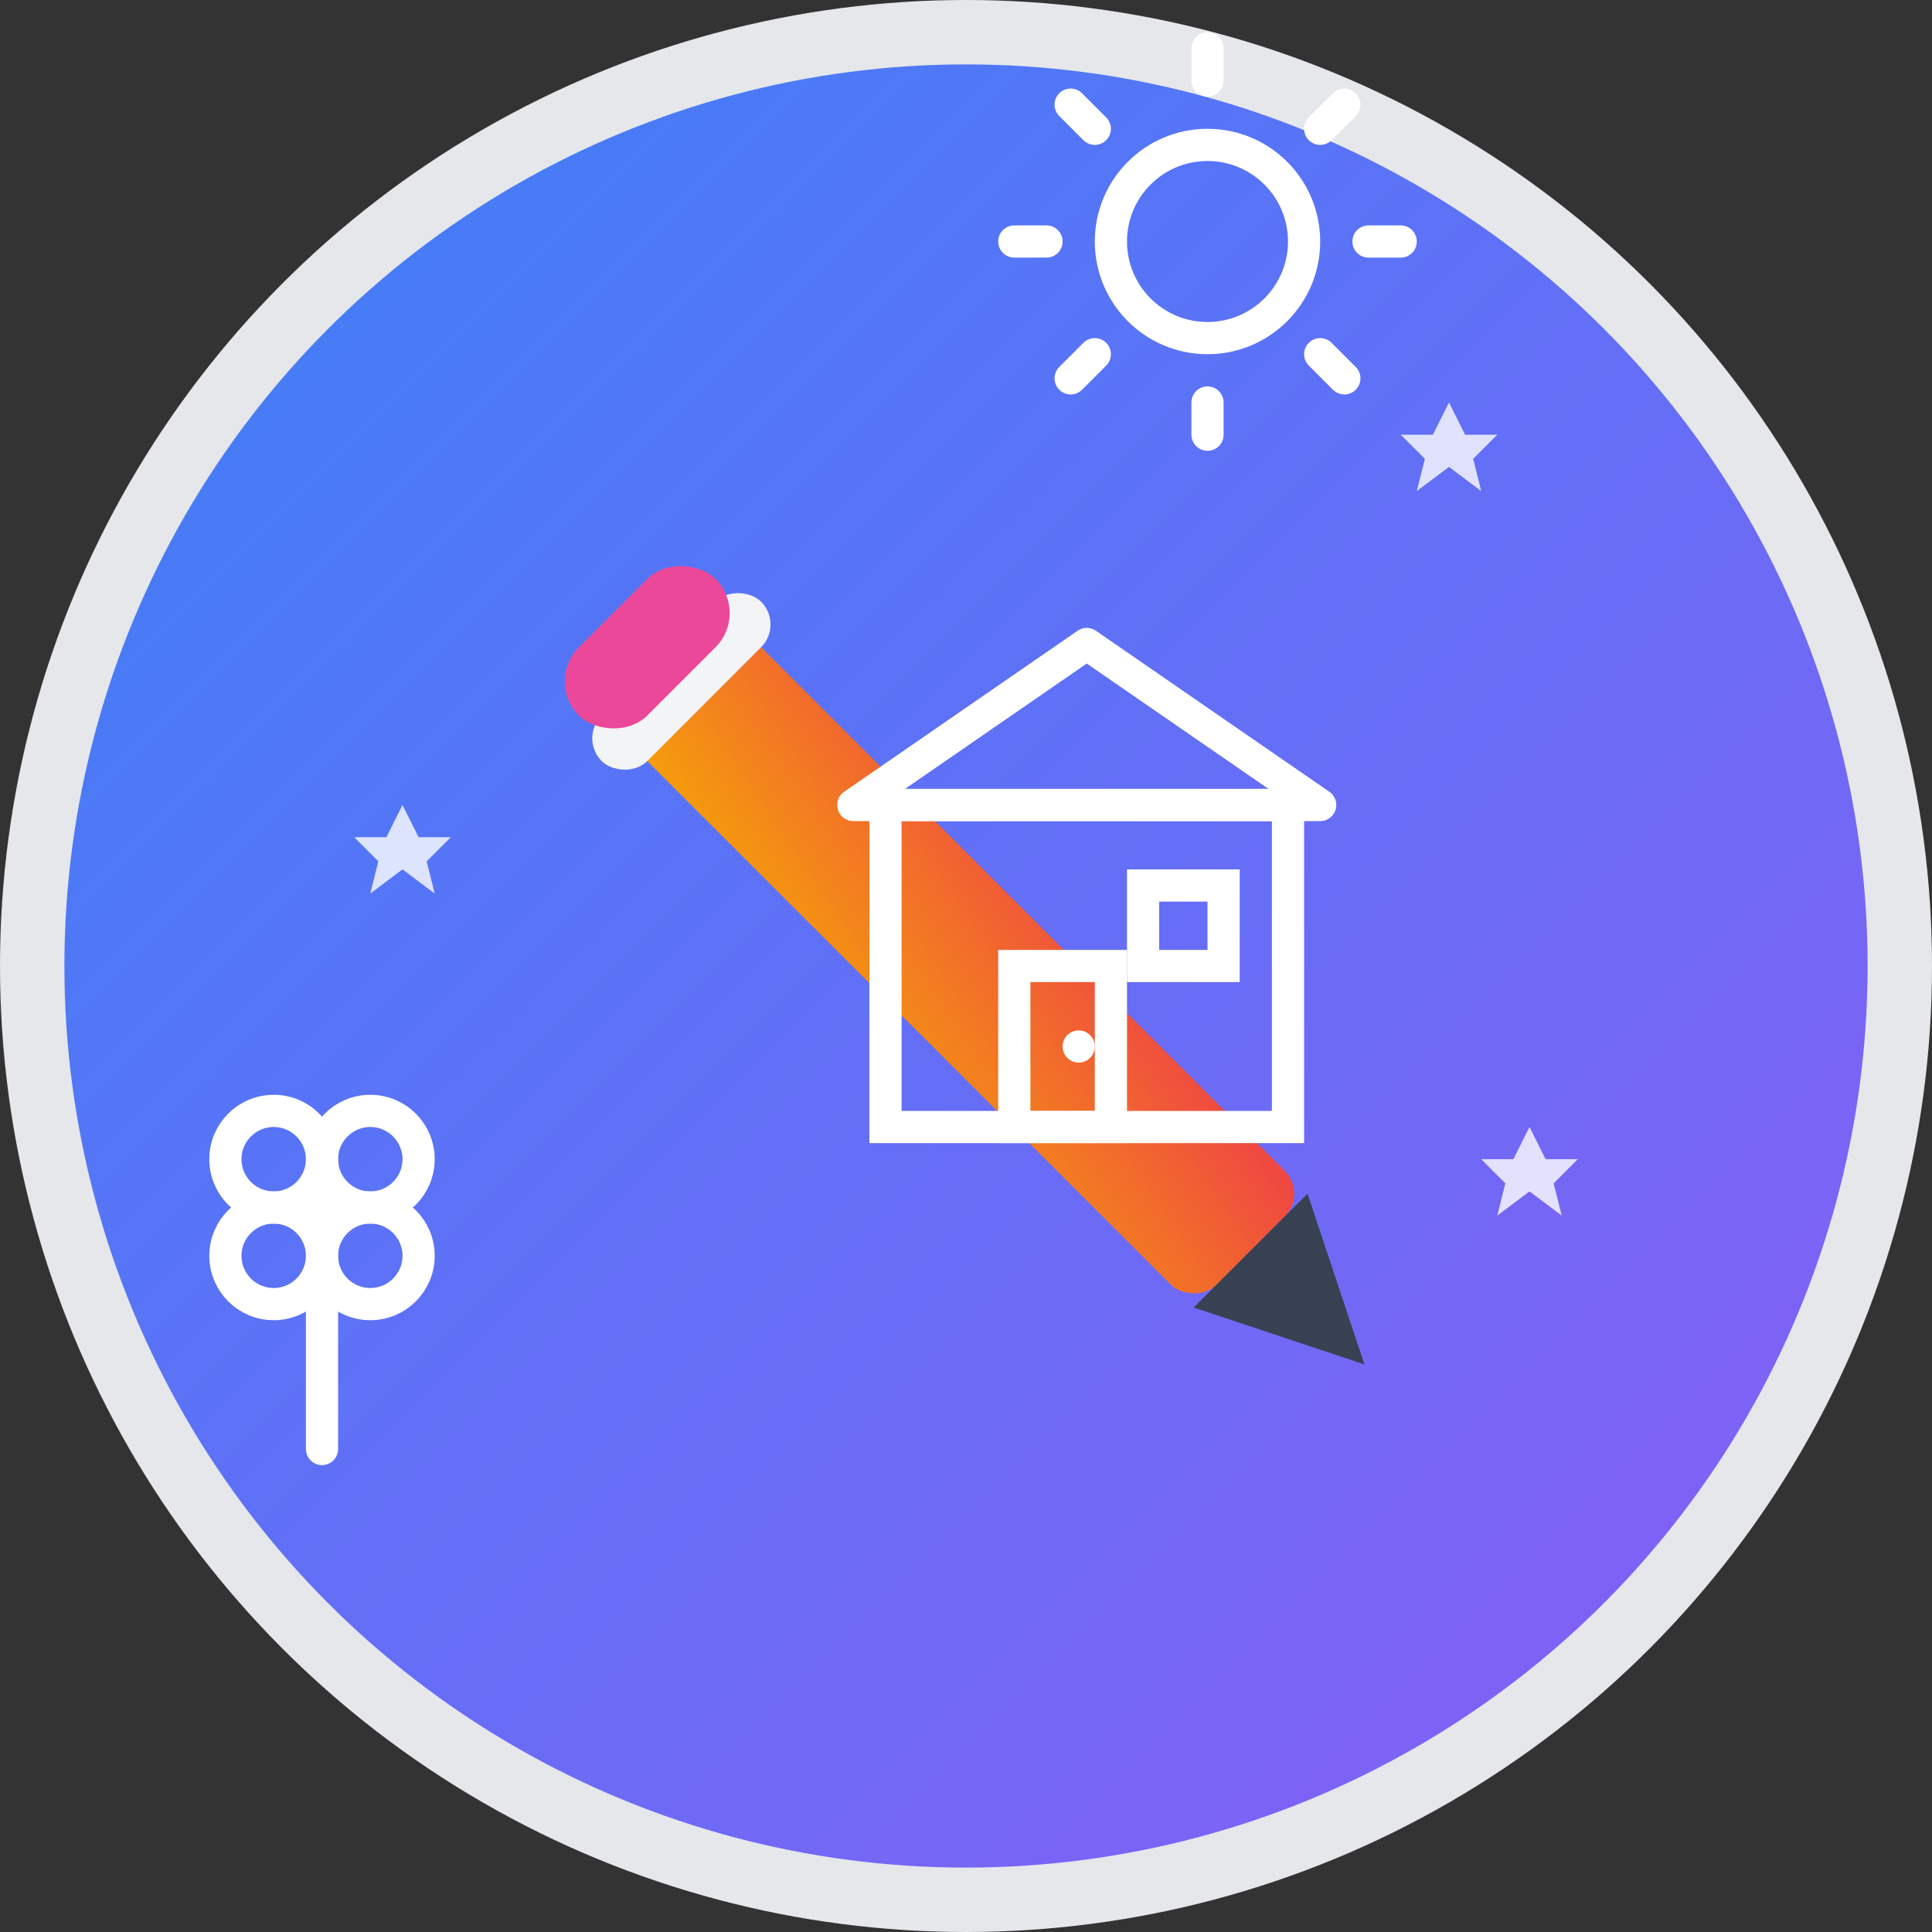 <svg width="120" height="120" viewBox="0 0 120 120" fill="none" xmlns="http://www.w3.org/2000/svg">
  <rect x="0" y="0" width="120" height="120" fill="#333333" stroke="none"/>
  <!-- 背景圆形 -->
  <circle cx="60" cy="60" r="58" fill="url(#gradient)" stroke="#E5E7EB" stroke-width="4"/>
  
  <!-- 渐变定义 -->
  <defs>
    <linearGradient id="gradient" x1="0%" y1="0%" x2="100%" y2="100%">
      <stop offset="0%" style="stop-color:#3B82F6;stop-opacity:1" />
      <stop offset="100%" style="stop-color:#8B5CF6;stop-opacity:1" />
    </linearGradient>
    <linearGradient id="pencilGradient" x1="0%" y1="0%" x2="100%" y2="100%">
      <stop offset="0%" style="stop-color:#F59E0B;stop-opacity:1" />
      <stop offset="100%" style="stop-color:#EF4444;stop-opacity:1" />
    </linearGradient>
  </defs>
  
  <!-- 画笔/铅笔 -->
  <g transform="translate(25, 25) rotate(-45 35 35)">
    <!-- 笔身 -->
    <rect x="30" y="10" width="10" height="50" fill="url(#pencilGradient)" rx="2"/>
    <!-- 笔尖 -->
    <polygon points="30,60 35,70 40,60" fill="#374151"/>
    <!-- 笔头装饰 -->
    <rect x="28" y="8" width="14" height="4" fill="#F3F4F6" rx="2"/>
    <!-- 橡皮擦 -->
    <rect x="29" y="4" width="12" height="6" fill="#EC4899" rx="3"/>
  </g>
  
  <!-- 简笔画元素 - 小房子 -->
  <g transform="translate(55, 35)">
    <!-- 房子主体 -->
    <rect x="0" y="15" width="25" height="20" fill="none" stroke="white" stroke-width="2" stroke-linecap="round"/>
    <!-- 屋顶 -->
    <polygon points="-2,15 12.5,5 27,15" fill="none" stroke="white" stroke-width="2" stroke-linecap="round" stroke-linejoin="round"/>
    <!-- 门 -->
    <rect x="8" y="25" width="6" height="10" fill="none" stroke="white" stroke-width="2" stroke-linecap="round"/>
    <!-- 窗户 -->
    <rect x="16" y="20" width="5" height="5" fill="none" stroke="white" stroke-width="2" stroke-linecap="round"/>
    <!-- 门把手 -->
    <circle cx="12" cy="30" r="1" fill="white"/>
  </g>
  
  <!-- 简笔画元素 - 太阳 -->
  <g transform="translate(75, 15)">
    <circle cx="0" cy="0" r="6" fill="none" stroke="white" stroke-width="2"/>
    <!-- 太阳光线 -->
    <g stroke="white" stroke-width="2" stroke-linecap="round">
      <line x1="0" y1="-12" x2="0" y2="-10"/>
      <line x1="8.5" y1="-8.5" x2="7" y2="-7"/>
      <line x1="12" y1="0" x2="10" y2="0"/>
      <line x1="8.5" y1="8.5" x2="7" y2="7"/>
      <line x1="0" y1="12" x2="0" y2="10"/>
      <line x1="-8.5" y1="8.5" x2="-7" y2="7"/>
      <line x1="-12" y1="0" x2="-10" y2="0"/>
      <line x1="-8.5" y1="-8.5" x2="-7" y2="-7"/>
    </g>
  </g>
  
  <!-- 简笔画元素 - 小花 -->
  <g transform="translate(20, 75)">
    <!-- 花瓣 -->
    <circle cx="-3" cy="-3" r="3" fill="none" stroke="white" stroke-width="2"/>
    <circle cx="3" cy="-3" r="3" fill="none" stroke="white" stroke-width="2"/>
    <circle cx="3" cy="3" r="3" fill="none" stroke="white" stroke-width="2"/>
    <circle cx="-3" cy="3" r="3" fill="none" stroke="white" stroke-width="2"/>
    <!-- 花心 -->
    <circle cx="0" cy="0" r="2" fill="white"/>
    <!-- 花茎 -->
    <line x1="0" y1="6" x2="0" y2="15" stroke="white" stroke-width="2" stroke-linecap="round"/>
  </g>
  
  <!-- 装饰性星星 -->
  <g fill="white" opacity="0.8">
    <polygon points="90,25 91,27 93,27 91.5,28.5 92,30.5 90,29 88,30.5 88.5,28.5 87,27 89,27" />
    <polygon points="25,50 26,52 28,52 26.5,53.5 27,55.5 25,54 23,55.5 23.5,53.5 22,52 24,52" />
    <polygon points="95,70 96,72 98,72 96.5,73.5 97,75.5 95,74 93,75.5 93.5,73.5 92,72 94,72" />
  </g>
</svg>